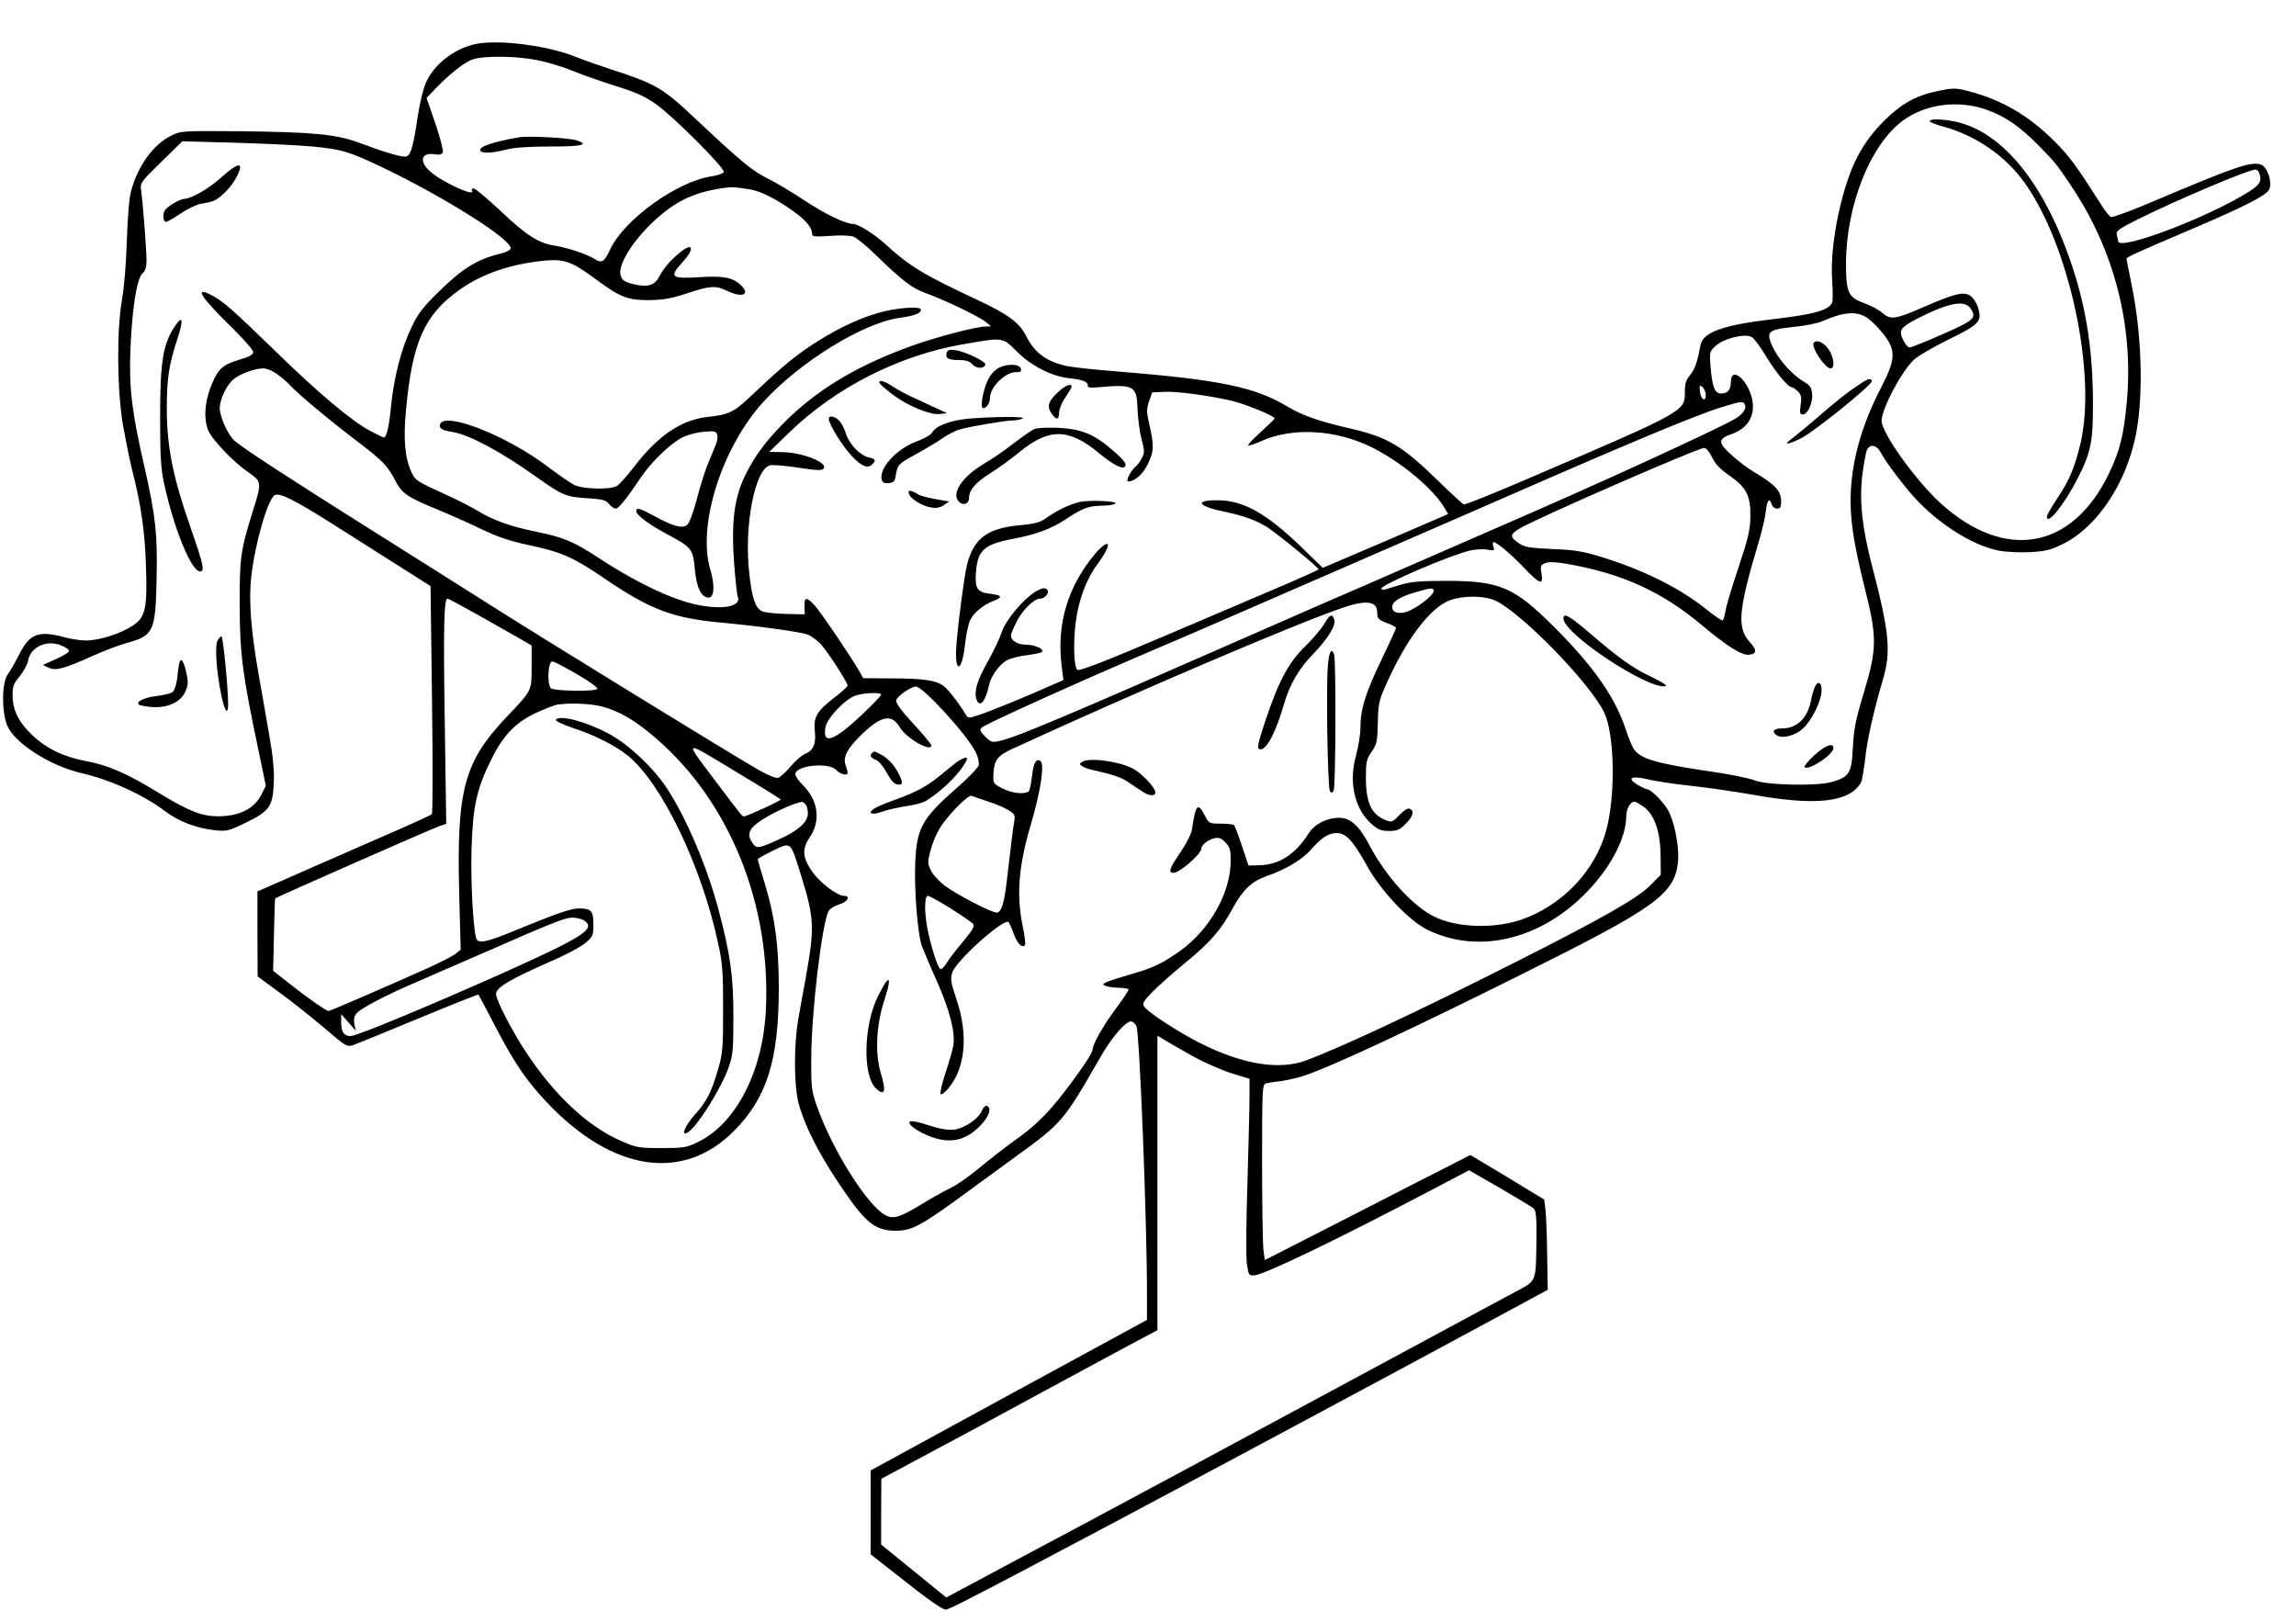 <?xml version="1.0" standalone="no"?>
<!DOCTYPE svg PUBLIC "-//W3C//DTD SVG 20010904//EN"
 "http://www.w3.org/TR/2001/REC-SVG-20010904/DTD/svg10.dtd">
<svg version="1.0" xmlns="http://www.w3.org/2000/svg"
 width="1097pt" height="775pt" viewBox="0 0 1097 775"
 preserveAspectRatio="xMidYMid meet">

<g transform="translate(0,775) scale(0.1,-0.1)"
fill="#000000" stroke="none">
<path d="M2279 7541 c-104 -20 -205 -96 -244 -186 -13 -28 -30 -101 -39 -161
-21 -140 -33 -184 -53 -191 -17 -7 -96 16 -230 66 -109 40 -219 50 -568 54
-274 2 -281 2 -327 -21 -85 -42 -158 -142 -191 -262 -10 -35 -17 -122 -21
-240 -3 -107 -13 -225 -23 -280 -26 -145 -24 -436 5 -604 13 -72 32 -166 43
-210 42 -164 61 -292 66 -452 8 -213 -2 -255 -66 -295 -58 -38 -159 -69 -220
-69 -25 0 -71 7 -101 15 -125 34 -168 18 -217 -79 -19 -38 -44 -82 -56 -98
-28 -38 -30 -171 -4 -241 33 -85 203 -195 357 -231 136 -31 295 -103 398 -181
68 -51 150 -82 243 -92 52 -5 64 -2 142 36 114 55 131 78 135 191 3 59 -4 129
-22 230 -14 80 -36 209 -50 286 -37 210 -48 355 -36 465 17 157 78 371 112
393 23 14 91 -20 278 -138 80 -51 217 -138 306 -194 l161 -102 7 -541 c4 -298
4 -545 -1 -549 -4 -4 -75 -37 -158 -73 -82 -36 -249 -109 -370 -162 -121 -53
-239 -105 -262 -115 l-43 -19 0 -203 1 -203 102 -75 c56 -41 142 -109 191
-150 147 -124 130 -115 184 -95 26 10 166 67 310 127 145 60 266 108 268 106
2 -3 40 -73 83 -157 92 -175 147 -255 245 -359 312 -329 648 -380 891 -137
159 159 215 338 216 680 0 206 -18 340 -65 497 -20 65 -36 120 -36 123 0 3 33
21 73 41 88 42 83 46 132 -111 66 -211 68 -254 25 -495 -12 -63 -28 -153 -36
-200 -21 -118 -21 -307 0 -395 24 -98 91 -235 190 -383 130 -195 174 -232 279
-232 69 0 117 25 279 142 70 51 198 145 285 208 229 166 233 171 408 475 54
96 122 175 148 175 10 0 22 -11 27 -24 15 -41 50 -921 50 -1276 l0 -126 -660
-359 -660 -360 0 -200 0 -201 126 -99 c149 -118 214 -164 233 -165 12 0 103
46 386 195 44 23 127 67 185 98 296 155 1648 879 2120 1135 l185 100 -3 169
c-1 92 -5 189 -8 215 l-6 47 -176 107 -177 106 -105 -54 c-58 -29 -279 -142
-491 -251 l-386 -197 -7 52 c-3 29 -6 218 -6 420 0 341 1 367 18 372 9 2 42 8
72 11 30 4 82 16 115 27 137 47 516 224 1045 488 631 314 719 378 737 529 7
60 -11 169 -39 234 -19 44 -88 117 -111 117 -5 0 -25 10 -44 21 -52 32 -29 44
49 26 34 -9 130 -23 213 -32 82 -9 210 -28 285 -41 307 -56 470 -37 522 59 5
10 13 58 19 107 9 92 41 234 84 379 41 137 33 225 -49 541 -49 187 -63 313
-48 441 7 55 17 109 22 120 16 30 47 23 66 -13 20 -40 108 -157 161 -215 115
-126 276 -228 400 -253 33 -7 97 -10 149 -8 77 4 101 10 160 39 165 81 305
293 350 528 36 189 27 476 -22 713 -13 64 -24 119 -24 122 0 7 49 30 315 143
249 106 354 160 367 188 15 33 -7 103 -36 117 -46 20 -120 -5 -549 -187 -87
-37 -164 -64 -171 -62 -8 3 -31 33 -52 67 -114 179 -145 222 -219 296 -123
123 -252 198 -415 240 -56 14 -69 14 -138 0 -106 -22 -175 -59 -258 -141 -106
-106 -162 -211 -208 -395 -34 -134 -50 -277 -42 -375 3 -46 3 -91 0 -100 -15
-37 -85 -57 -285 -80 -237 -28 -332 -62 -344 -123 -16 -84 -28 -118 -50 -144
-20 -23 -25 -41 -25 -82 0 -92 1 -91 -750 -413 -172 -74 -295 -123 -306 -123
-4 0 -59 51 -123 113 -174 170 -243 210 -429 252 -142 33 -219 60 -288 101
-156 95 -328 130 -811 169 -106 8 -216 20 -245 26 -98 21 -155 63 -196 145
-32 63 -85 102 -232 171 -258 121 -326 162 -438 265 -55 50 -131 98 -156 98
-38 1 -130 45 -235 114 -57 38 -131 82 -165 99 -81 40 -126 76 -356 292 -156
147 -188 165 -405 235 -55 18 -126 43 -158 56 -129 54 -363 86 -478 65z m281
-77 c45 -8 120 -30 167 -49 46 -19 142 -53 212 -75 100 -31 142 -50 197 -89
83 -59 328 -304 322 -323 -3 -7 -28 -16 -56 -20 -167 -24 -422 -208 -488 -352
-27 -59 -40 -66 -77 -41 -33 21 -128 52 -184 61 -78 11 -138 49 -260 165 -64
60 -123 109 -130 109 -8 0 -11 -4 -8 -10 22 -35 -140 38 -200 91 -54 48 -43
92 21 82 25 -4 35 -1 40 10 3 8 -13 70 -36 137 l-42 122 43 45 c71 73 137 125
177 139 51 18 203 17 302 -2z m6931 -238 c88 -31 158 -79 246 -168 81 -82 90
-93 160 -198 204 -304 297 -664 265 -1026 -15 -163 -33 -237 -87 -349 -175
-360 -493 -417 -799 -143 -121 109 -286 339 -286 398 1 57 91 229 153 290 17
17 92 61 165 97 150 73 163 87 143 153 -7 23 -23 47 -37 57 -33 21 -73 11
-221 -53 -137 -60 -160 -63 -198 -30 -16 15 -56 36 -89 48 -76 28 -86 51 -86
190 1 278 116 567 272 682 108 79 264 100 399 52z m-7997 -176 c142 -14 171
-23 336 -101 295 -142 610 -340 610 -385 0 -7 -18 -18 -42 -24 -118 -28 -186
-70 -303 -185 -74 -72 -99 -105 -128 -167 -49 -101 -84 -237 -98 -372 -10
-106 -22 -156 -35 -156 -3 0 -33 14 -65 31 -91 49 -247 180 -455 383 -206 200
-249 238 -306 267 -84 43 -48 -12 110 -166 50 -50 92 -98 92 -107 0 -12 -19
-23 -68 -37 -82 -25 -103 -46 -137 -134 -28 -77 -32 -150 -10 -203 18 -45 121
-152 191 -200 64 -44 65 -49 25 -176 -62 -199 -66 -226 -66 -458 1 -235 13
-331 90 -695 l35 -169 -20 -40 c-34 -70 -107 -106 -210 -106 -77 1 -137 24
-280 111 -157 96 -243 133 -350 153 -106 20 -190 60 -258 126 -64 61 -91 117
-92 187 0 44 5 57 34 92 18 22 37 56 40 75 12 66 91 101 159 72 21 -8 37 -20
37 -26 0 -6 -28 -24 -63 -39 l-62 -28 27 -13 c35 -16 71 -6 210 56 54 24 126
52 160 61 132 36 141 54 146 305 5 216 -4 297 -57 533 -62 270 -75 381 -68
564 8 196 30 338 57 364 14 12 20 31 20 61 0 52 -18 287 -26 337 -5 35 -2 39
96 135 l101 99 252 -7 c139 -4 306 -12 371 -18z m9300 -126 c14 -37 5 -55 -46
-88 -195 -124 -627 -288 -628 -238 0 4 -3 17 -6 29 -5 19 6 28 102 76 178 89
525 236 560 237 7 0 15 -7 18 -16z m-7210 -79 c50 -8 123 -45 202 -101 63 -44
94 -81 94 -110 0 -15 10 -16 86 -11 49 4 97 2 112 -4 15 -6 61 -43 102 -83
133 -129 176 -162 242 -186 92 -33 259 -114 288 -138 l25 -21 -25 -1 c-45 0
-232 -49 -350 -91 -250 -90 -431 -195 -585 -340 -105 -101 -167 -181 -217
-285 -51 -107 -65 -223 -50 -422 6 -75 13 -144 17 -153 23 -58 -121 -68 -269
-18 -110 36 -255 111 -392 201 -120 79 -170 101 -304 128 -118 24 -206 55
-275 98 -28 17 -90 49 -140 72 -157 72 -159 73 -178 112 -32 66 -41 160 -27
301 30 324 88 453 255 572 107 77 249 125 410 140 91 8 129 -6 236 -85 121
-90 156 -104 259 -104 68 1 104 7 181 32 111 37 139 39 194 12 73 -35 113 -17
63 29 -37 35 -84 44 -189 37 -143 -9 -154 -1 -89 70 61 66 52 100 -12 47 -48
-40 -76 -73 -98 -114 -23 -44 -56 -53 -126 -36 -38 9 -51 18 -58 39 -15 44 40
142 133 237 111 111 203 159 346 181 50 8 65 7 139 -5z m5832 -570 c29 -44 17
-55 -135 -122 -79 -35 -150 -63 -157 -63 -8 0 -22 16 -31 36 -23 46 -13 60 68
102 152 77 226 91 255 47z m-497 -42 c13 -8 37 -31 55 -50 88 -100 90 -136 13
-286 -89 -172 -135 -331 -144 -492 -6 -123 10 -239 68 -470 58 -232 57 -285
-6 -495 -39 -129 -48 -173 -52 -260 -6 -124 -17 -142 -101 -166 -72 -21 -319
-15 -372 9 -20 8 -101 25 -180 37 -287 42 -362 63 -395 113 -8 13 -24 52 -36
88 -51 157 -156 307 -347 497 -188 187 -256 216 -507 217 -126 0 -173 -4 -220
-18 -33 -10 -68 -20 -77 -23 -10 -3 -18 -1 -18 4 0 19 334 162 425 182 26 6
63 8 82 4 33 -6 35 -5 28 15 -3 11 -3 21 1 21 15 0 82 -56 144 -121 77 -81 95
-87 85 -29 -6 36 -5 41 19 50 18 7 51 5 109 -5 260 -46 450 -133 641 -294 118
-99 189 -143 222 -139 39 4 40 21 2 63 -60 69 -52 152 46 480 15 50 30 114 33
143 6 54 17 67 28 32 3 -11 15 -20 26 -20 15 0 19 7 19 38 0 45 -31 79 -123
133 -33 19 -84 57 -115 86 -65 59 -65 76 3 100 80 28 116 94 94 176 -24 90
-99 146 -99 74 0 -39 -15 -57 -47 -57 -30 0 -42 30 -50 126 -6 72 -6 74 25
102 37 35 139 60 171 42 11 -5 41 -46 67 -89 46 -77 107 -151 125 -151 5 0 18
-9 29 -20 16 -16 19 -28 13 -65 -5 -37 -3 -45 10 -45 24 0 49 55 45 98 -2 30
-10 41 -37 57 -71 41 -150 139 -166 207 -9 36 12 46 123 57 49 5 107 17 128
26 102 45 163 50 213 18z m-4062 -161 c69 -70 170 -121 252 -129 63 -6 92 -18
88 -36 -1 -9 13 -11 53 -7 169 15 182 7 185 -107 2 -43 10 -106 19 -140 15
-56 15 -66 2 -91 -8 -16 -22 -35 -31 -42 -23 -19 -48 -70 -35 -70 32 0 71 34
95 85 29 59 30 87 4 198 -11 49 -11 64 1 100 l15 42 59 3 c61 3 215 -18 326
-44 65 -16 200 -72 200 -83 0 -3 -30 -32 -66 -65 -36 -32 -63 -61 -60 -64 3
-3 32 7 63 21 151 67 358 55 531 -32 138 -69 293 -199 344 -288 l17 -29 -299
-129 -300 -128 -106 103 c-167 160 -275 220 -399 220 -111 0 -92 -29 37 -55
90 -19 151 -41 203 -74 46 -29 245 -192 245 -201 0 -3 -103 -49 -228 -102
-125 -53 -333 -142 -462 -197 -342 -146 -454 -189 -463 -181 -16 14 -20 128
-7 229 13 104 51 206 104 276 13 17 31 45 40 63 26 50 -4 42 -51 -13 -133
-159 -186 -338 -160 -542 l8 -62 -48 -21 c-108 -49 -301 -128 -353 -145 -51
-17 -55 -17 -65 0 -33 55 -84 121 -107 138 -36 27 -98 36 -253 36 l-131 1 -18
33 c-44 75 -186 285 -214 315 -39 42 -50 40 -48 -5 l1 -38 -92 2 c-51 1 -102
7 -113 13 -32 17 -47 62 -60 180 -26 224 26 499 99 517 14 3 74 -2 134 -11 82
-13 112 -15 121 -6 28 28 -101 80 -200 80 l-59 1 96 93 c221 214 523 368 829
421 196 34 188 35 257 -33z m-3531 -111 c21 -15 48 -38 59 -51 34 -38 194
-172 320 -267 122 -93 147 -118 183 -188 31 -61 57 -79 187 -133 66 -27 167
-72 225 -100 80 -38 135 -57 230 -77 151 -32 211 -58 357 -158 220 -150 329
-191 563 -212 181 -17 361 -42 407 -56 17 -6 47 -27 65 -47 36 -40 128 -183
128 -198 -1 -5 -30 -31 -66 -59 -81 -62 -98 -92 -91 -157 7 -60 -6 -93 -45
-109 -16 -6 -48 -34 -70 -60 -22 -27 -49 -51 -60 -55 -12 -3 -47 11 -101 42
-160 93 -1053 642 -1307 804 -41 26 -259 164 -485 306 -431 271 -664 422 -704
458 -32 29 -71 113 -71 156 0 44 36 118 71 142 33 25 97 47 135 48 19 0 46
-11 70 -29z m6824 -98 c0 -37 -24 -22 -28 17 -3 30 -2 32 12 21 9 -8 16 -25
16 -38z m185 -43 c13 -21 -7 -50 -52 -75 -109 -60 -665 -315 -1093 -500 -118
-51 -294 -128 -390 -170 -96 -42 -220 -96 -275 -120 -55 -23 -302 -131 -550
-240 -891 -391 -1116 -486 -1199 -505 -36 -8 -42 -6 -69 21 -25 26 -28 32 -16
43 19 18 453 214 844 381 55 23 204 87 330 142 127 55 448 195 715 311 267
116 548 238 625 272 596 261 909 391 1025 426 86 26 97 28 105 14z m-155 -255
c15 -32 39 -57 83 -87 82 -57 102 -97 100 -198 -1 -63 -11 -104 -57 -242 -31
-92 -59 -185 -62 -208 -4 -22 -10 -42 -13 -44 -4 -3 -40 22 -81 55 -126 101
-302 188 -505 250 -82 25 -124 32 -228 36 -108 5 -133 9 -159 27 -45 30 -45
42 1 70 69 44 851 385 883 386 10 0 25 -18 38 -45z m-1330 -639 c0 -16 -58
-65 -108 -90 -44 -23 -86 -18 -90 10 -4 27 34 53 113 75 75 22 85 22 85 5z
m296 -46 c128 -62 450 -393 518 -533 50 -102 56 -391 11 -562 -52 -195 -212
-363 -410 -430 -130 -43 -305 -37 -411 15 -103 50 -232 192 -310 340 -50 96
-92 133 -147 133 -57 0 -116 -30 -144 -74 -65 -102 -140 -150 -237 -153 l-51
-1 -31 93 c-17 51 -34 96 -38 100 -4 4 -33 7 -64 7 -55 0 -56 1 -76 40 -33 63
-43 53 -61 -67 -3 -22 -27 -69 -55 -110 -53 -78 -60 -98 -33 -98 29 0 132 89
133 116 0 17 32 42 62 49 21 5 33 1 52 -19 22 -22 26 -34 26 -89 0 -152 -100
-329 -243 -431 -85 -60 -131 -82 -239 -112 -51 -15 -102 -31 -113 -37 -19 -10
-19 -10 0 -18 11 -4 38 -8 61 -8 22 -1 43 -4 46 -7 3 -3 -24 -44 -60 -92 -60
-80 -112 -171 -112 -198 0 -20 -114 -181 -190 -269 -49 -58 -107 -110 -170
-155 -52 -37 -133 -100 -180 -139 -47 -39 -107 -82 -135 -95 -27 -13 -87 -46
-133 -74 -111 -68 -142 -78 -181 -58 -86 45 -254 311 -328 521 -26 75 -28 90
-27 235 1 213 51 639 83 697 5 11 28 25 50 32 42 12 57 41 23 41 -31 0 -109
59 -148 111 -50 69 -54 111 -15 169 54 79 40 178 -34 250 -19 19 -35 41 -35
51 0 43 163 59 197 19 18 -20 53 -28 53 -11 0 5 -5 22 -10 36 -14 38 9 81 80
149 91 87 140 96 178 33 31 -54 152 -123 152 -88 0 5 -38 51 -85 102 -59 64
-85 99 -83 113 3 19 69 65 94 66 34 0 242 -228 285 -312 12 -24 18 -50 15 -64
-3 -12 -50 -61 -104 -108 -166 -145 -192 -192 -199 -355 -6 -127 11 -341 31
-399 9 -23 40 -98 71 -167 61 -137 90 -246 80 -309 -4 -23 -21 -83 -38 -133
-17 -51 -27 -96 -23 -100 4 -5 21 8 37 27 81 96 96 254 40 422 -29 86 -31 101
-21 132 19 58 249 263 269 240 4 -5 16 -31 25 -57 17 -46 39 -67 53 -53 4 4
-1 47 -12 96 -29 147 -18 286 40 480 48 163 67 291 45 305 -20 12 -32 -10 -39
-71 -4 -33 -10 -65 -14 -72 -13 -19 -79 -14 -127 11 -42 21 -45 24 -44 62 2
71 18 93 86 125 586 270 1356 599 1582 676 113 39 166 32 166 -21 0 -30 4 -35
45 -51 25 -9 45 -20 45 -24 0 -4 -31 -72 -69 -151 -77 -159 -101 -237 -101
-325 0 -32 -10 -92 -21 -133 -36 -128 -8 -253 72 -326 33 -29 47 -35 85 -35
39 0 51 5 80 34 36 36 43 63 19 72 -9 4 -28 -8 -49 -30 -31 -33 -36 -35 -62
-26 -72 28 -98 83 -98 207 0 72 3 86 27 121 25 35 28 48 30 138 2 90 5 107 39
182 95 216 213 372 308 405 66 23 164 21 216 -3z m-4871 -63 c72 -40 160 -91
198 -112 l67 -39 0 -101 c0 -118 3 -111 -120 -241 -203 -214 -239 -347 -226
-845 l7 -266 -24 -20 c-14 -11 -72 -40 -128 -66 -222 -99 -471 -207 -479 -207
-11 0 -102 63 -190 133 l-75 59 4 171 c2 95 4 173 6 175 6 6 751 334 784 345
l33 11 -7 486 c-7 448 -4 590 13 590 4 0 66 -33 137 -73z m410 -248 c91 -48
174 -102 169 -110 -8 -14 -208 -11 -222 3 -19 19 -14 128 7 128 3 0 24 -9 46
-21z m1525 -138 c0 -5 -40 -46 -88 -92 -137 -130 -194 -151 -178 -63 9 46 98
138 147 152 44 13 119 15 119 3z m-1335 -56 c86 -23 159 -66 260 -153 353
-305 550 -796 524 -1302 -15 -290 -143 -538 -324 -626 -56 -27 -68 -29 -175
-29 -107 0 -120 2 -190 33 -158 67 -322 220 -456 424 -68 103 -144 250 -144
279 0 31 66 70 257 154 73 31 149 72 170 90 36 31 38 36 38 89 0 65 -10 76
-70 76 -39 -1 -98 -21 -313 -109 -125 -52 -166 -60 -176 -36 -15 41 -28 274
-23 430 6 202 24 284 93 424 58 119 118 180 217 226 40 18 83 35 97 38 56 10
159 6 215 -8z m855 -445 c0 -6 -161 -80 -174 -80 -11 0 -6 -6 -132 161 -159
211 -165 207 84 57 122 -73 222 -135 222 -138z m990 -9 c36 -11 80 -30 99 -42
29 -18 32 -24 27 -52 -6 -33 -19 -140 -36 -288 -12 -105 -26 -149 -48 -149
-26 0 -191 86 -247 128 -27 20 -58 53 -67 73 -16 32 -17 40 -3 93 8 32 27 79
42 104 35 61 138 166 155 160 7 -3 42 -15 78 -27z m-872 -13 c7 -7 12 -26 12
-44 0 -41 -46 -83 -138 -124 -96 -44 -107 -46 -126 -19 -27 39 -20 66 27 100
52 38 166 92 208 98 3 1 10 -4 17 -11z m4003 -11 c52 -35 82 -118 83 -234 l1
-92 -49 -50 c-61 -62 -230 -158 -636 -363 -460 -233 -835 -409 -1009 -474
-125 -47 -296 -21 -494 76 -108 53 -263 153 -281 182 -9 15 -1 27 43 72 30 30
100 92 155 137 117 95 170 156 226 260 48 88 90 128 161 153 92 32 169 78 211
125 51 59 85 81 125 81 44 0 78 -37 144 -156 66 -120 201 -263 289 -306 244
-120 546 -47 767 186 112 117 183 256 183 357 0 34 20 69 39 69 5 0 23 -10 42
-23z m-3309 -487 c52 -33 101 -66 107 -74 9 -11 -1 -28 -49 -86 -33 -39 -68
-85 -77 -101 -10 -16 -22 -29 -29 -29 -12 0 -47 110 -64 199 -14 77 -13 151 3
151 7 0 56 -27 109 -60z m-1745 -62 c46 -38 -18 -78 -397 -248 -368 -164 -696
-300 -725 -300 -31 0 -45 20 -45 64 l0 41 35 -40 35 -40 -7 33 c-4 24 -1 38
13 53 22 24 144 88 295 152 57 25 178 78 269 117 432 189 442 193 490 183 14
-2 31 -9 37 -15z m2902 -644 c52 -29 134 -65 183 -81 l88 -27 0 -88 c0 -49 -5
-234 -10 -411 -6 -177 -7 -349 -3 -382 8 -57 10 -60 36 -58 47 3 382 164 834
401 l192 101 148 -85 c81 -47 154 -91 162 -99 10 -10 13 -45 12 -146 -3 -208
2 -196 -99 -250 -48 -25 -312 -168 -587 -316 -838 -452 -1342 -723 -1857 -997
l-277 -148 -48 39 c-26 21 -96 78 -155 126 l-108 88 0 157 1 157 192 103 c106
56 359 192 562 303 204 110 414 224 467 252 l98 52 0 703 0 704 38 -23 c20
-12 79 -46 131 -75z"/>
<path d="M2480 7094 c-128 -22 -196 -46 -185 -64 9 -14 56 -12 122 5 39 10
106 15 210 15 153 0 190 8 130 29 -33 12 -233 23 -277 15z"/>
<path d="M9220 7171 c0 -4 28 -16 63 -25 159 -44 299 -141 391 -270 214 -300
345 -915 266 -1246 -28 -116 -53 -176 -114 -266 -25 -38 -46 -75 -46 -82 0
-45 80 53 145 179 64 124 75 176 75 354 0 250 -30 452 -96 653 -131 400 -333
652 -562 701 -63 13 -122 14 -122 2z"/>
<path d="M1059 6904 c-59 -54 -146 -104 -179 -104 -18 0 -82 -37 -92 -54 -12
-18 -9 -56 5 -56 6 0 38 18 70 40 33 22 75 42 95 46 61 10 72 14 107 46 36 31
68 78 80 116 11 38 -18 26 -86 -34z"/>
<path d="M832 6186 c-54 -84 -67 -168 -67 -431 0 -186 4 -246 19 -315 47 -216
130 -420 172 -420 23 0 17 30 -46 211 -83 237 -113 384 -113 564 0 146 9 209
50 334 32 98 26 120 -15 57z"/>
<path d="M1039 4689 c-13 -25 -5 -146 17 -253 16 -83 34 -109 34 -50 0 74 -24
324 -32 324 -4 0 -12 -9 -19 -21z"/>
<path d="M856 4578 c-3 -13 -7 -45 -10 -73 -4 -28 -13 -55 -22 -62 -8 -6 -42
-14 -74 -18 -59 -7 -102 -27 -87 -41 4 -4 31 -9 61 -12 76 -6 141 24 162 75
14 31 14 46 4 90 -13 59 -27 76 -34 41z"/>
<path d="M4192 6254 c-101 -30 -210 -83 -328 -162 -81 -55 -142 -107 -289
-246 -68 -64 -97 -78 -187 -87 -131 -13 -243 -88 -359 -240 -33 -43 -70 -84
-82 -91 -34 -19 -165 -15 -205 6 -19 10 -74 48 -123 85 -194 148 -492 266
-516 205 -7 -20 8 -30 60 -38 80 -13 232 -95 402 -216 120 -86 139 -94 239
-100 75 -5 91 -9 106 -28 10 -12 24 -22 32 -22 14 0 52 48 123 153 49 72 138
158 195 187 24 12 70 25 102 27 49 5 59 3 64 -12 4 -10 2 -30 -4 -44 -5 -14
-22 -54 -36 -88 -15 -34 -40 -113 -56 -175 -18 -69 -37 -118 -47 -126 -24 -18
-65 -7 -150 39 -75 41 -93 46 -93 28 0 -20 62 -66 149 -112 116 -62 122 -69
131 -168 8 -87 31 -134 66 -134 27 0 30 60 8 133 -64 211 55 586 255 804 173
189 473 374 646 399 77 11 105 22 105 40 0 18 -126 8 -208 -17z"/>
<path d="M8665 6111 c-12 -20 55 -121 81 -121 22 0 17 52 -9 91 -23 34 -59 49
-72 30z"/>
<path d="M8864 5900 c-33 -21 -104 -78 -159 -126 -55 -48 -118 -100 -139 -116
-48 -35 -32 -36 37 -3 61 29 350 262 341 276 -9 15 -19 11 -80 -31z"/>
<path d="M7470 4795 c0 -73 404 -340 487 -323 11 2 -15 20 -67 44 -92 44 -152
87 -299 213 -94 80 -121 95 -121 66z"/>
<path d="M8669 4463 c-6 -15 -13 -41 -16 -58 -16 -85 -67 -135 -137 -135 -40
0 -52 -12 -31 -30 26 -22 93 -6 132 32 41 40 83 125 86 174 3 46 -19 56 -34
17z"/>
<path d="M8668 4141 c-29 -27 -50 -52 -46 -56 18 -19 138 60 138 91 0 28 -40
13 -92 -35z"/>
<path d="M4524 6067 c-10 -27 5 -37 55 -37 36 0 53 -5 66 -20 20 -22 56 -23
63 -2 4 14 -90 60 -142 69 -27 4 -37 2 -42 -10z"/>
<path d="M4773 5993 c-21 -11 -41 -33 -54 -61 -23 -47 -37 -132 -22 -132 17 0
33 24 33 49 0 53 77 127 128 123 17 -1 23 3 20 16 -4 23 -63 26 -105 5z"/>
<path d="M4202 5920 c2 -5 30 -30 63 -55 73 -55 178 -98 225 -93 l35 4 -35 16
c-19 9 -69 32 -110 51 -41 18 -93 46 -114 60 -39 27 -70 35 -64 17z"/>
<path d="M5049 5871 c-42 -42 -48 -64 -23 -99 21 -30 34 -28 34 6 0 16 13 49
30 73 16 24 30 47 30 52 0 19 -36 3 -71 -32z"/>
<path d="M3960 5749 c0 -26 66 -132 111 -179 48 -50 75 -60 97 -38 19 19 15
26 -18 33 -41 9 -94 65 -109 115 -7 23 -21 50 -32 61 -21 21 -49 26 -49 8z"/>
<path d="M4629 5750 c-91 -9 -155 -33 -176 -67 -6 -11 -39 -30 -74 -42 -98
-36 -185 -134 -165 -187 4 -10 15 -14 33 -12 23 2 29 9 33 38 9 50 11 54 98
101 42 23 99 57 125 75 27 19 65 38 85 43 54 15 210 41 246 42 17 0 40 4 51 9
25 11 -134 10 -256 0z"/>
<path d="M4942 5700 c-13 -5 -58 -37 -100 -69 -42 -33 -104 -75 -138 -95 -109
-63 -164 -149 -119 -186 20 -17 45 -5 45 21 0 38 31 74 100 117 38 24 102 70
142 103 140 115 235 113 378 -5 63 -53 111 -79 124 -66 12 12 -3 32 -64 84
-85 73 -146 97 -254 102 -50 2 -101 0 -114 -6z"/>
<path d="M4342 5393 c4 -23 59 -59 104 -67 26 -5 43 -2 62 10 l27 18 -68 12
c-38 7 -74 17 -80 22 -7 5 -20 12 -30 15 -14 5 -18 3 -15 -10z"/>
<path d="M5155 5351 c-50 -13 -103 -39 -149 -71 -38 -27 -55 -32 -141 -40
-148 -15 -212 -63 -244 -185 -14 -52 -50 -333 -53 -412 -4 -115 30 -95 42 24
5 44 15 95 23 115 16 38 62 77 115 98 44 17 40 26 -15 33 -64 7 -76 25 -70
104 8 105 40 133 179 159 109 21 176 46 245 90 86 57 112 67 178 68 33 0 62 6
65 11 6 12 -132 17 -175 6z"/>
<path d="M4945 4922 c-58 -36 -143 -139 -159 -193 -9 -27 -38 -89 -65 -137
-51 -89 -68 -144 -56 -181 14 -46 43 -16 60 64 9 45 51 102 87 121 17 9 60 20
96 24 35 5 67 11 70 15 14 13 -33 35 -74 35 -42 0 -74 19 -74 44 0 7 12 35 26
64 28 56 84 112 113 112 22 0 45 25 36 40 -9 15 -26 12 -60 -8z"/>
<path d="M6326 4768 c-14 -24 -55 -72 -92 -108 -77 -74 -127 -169 -188 -353
-39 -118 -43 -137 -23 -137 30 0 74 84 112 217 27 92 70 167 136 235 74 77
113 140 104 168 -10 30 -21 25 -49 -22z"/>
<path d="M6345 4577 c-10 -88 -2 -589 9 -606 7 -11 10 -11 18 2 10 18 12 626
2 651 -12 32 -23 15 -29 -47z"/>
<path d="M4167 4153 c-13 -12 -7 -24 17 -33 14 -5 36 -31 53 -62 19 -36 35
-54 51 -56 26 -4 28 8 6 51 -21 42 -52 75 -86 93 -31 16 -32 16 -41 7z"/>
<path d="M4585 4118 c-11 -6 -45 -33 -75 -58 -72 -62 -126 -92 -231 -130 -48
-17 -95 -37 -105 -45 -32 -23 -6 -30 44 -12 26 9 78 21 115 26 38 5 81 17 95
27 55 35 117 90 154 137 49 63 51 82 3 55z"/>
<path d="M5170 4110 c-13 -9 -13 -11 0 -20 8 -6 26 -13 40 -16 113 -26 145
-37 181 -61 23 -16 53 -36 68 -45 32 -22 61 -23 61 -3 0 22 -68 94 -109 114
-69 35 -208 53 -241 31z"/>
<path d="M4233 3059 c-6 -8 -23 -38 -38 -68 -69 -139 -75 -380 -9 -442 41 -38
49 -13 23 71 -29 96 -23 228 15 348 27 83 31 117 9 91z"/>
<path d="M4691 2443 c-16 -39 -85 -85 -134 -90 -29 -3 -68 4 -121 21 -47 16
-83 23 -89 17 -12 -12 35 -47 101 -72 76 -28 138 -22 195 18 68 49 106 118 71
130 -6 2 -17 -9 -23 -24z"/>
<path d="M2656 4311 c-4 -5 31 -22 76 -37 107 -35 201 -82 265 -132 162 -129
354 -525 434 -898 21 -94 24 -136 24 -314 0 -184 -2 -213 -23 -285 -34 -116
-54 -155 -111 -219 -50 -56 -71 -109 -33 -85 44 28 158 209 193 309 21 59 23
82 23 245 0 191 -14 292 -70 505 -53 202 -153 439 -245 580 -66 102 -190 218
-285 267 -110 58 -233 89 -248 64z"/>
</g>
</svg>
